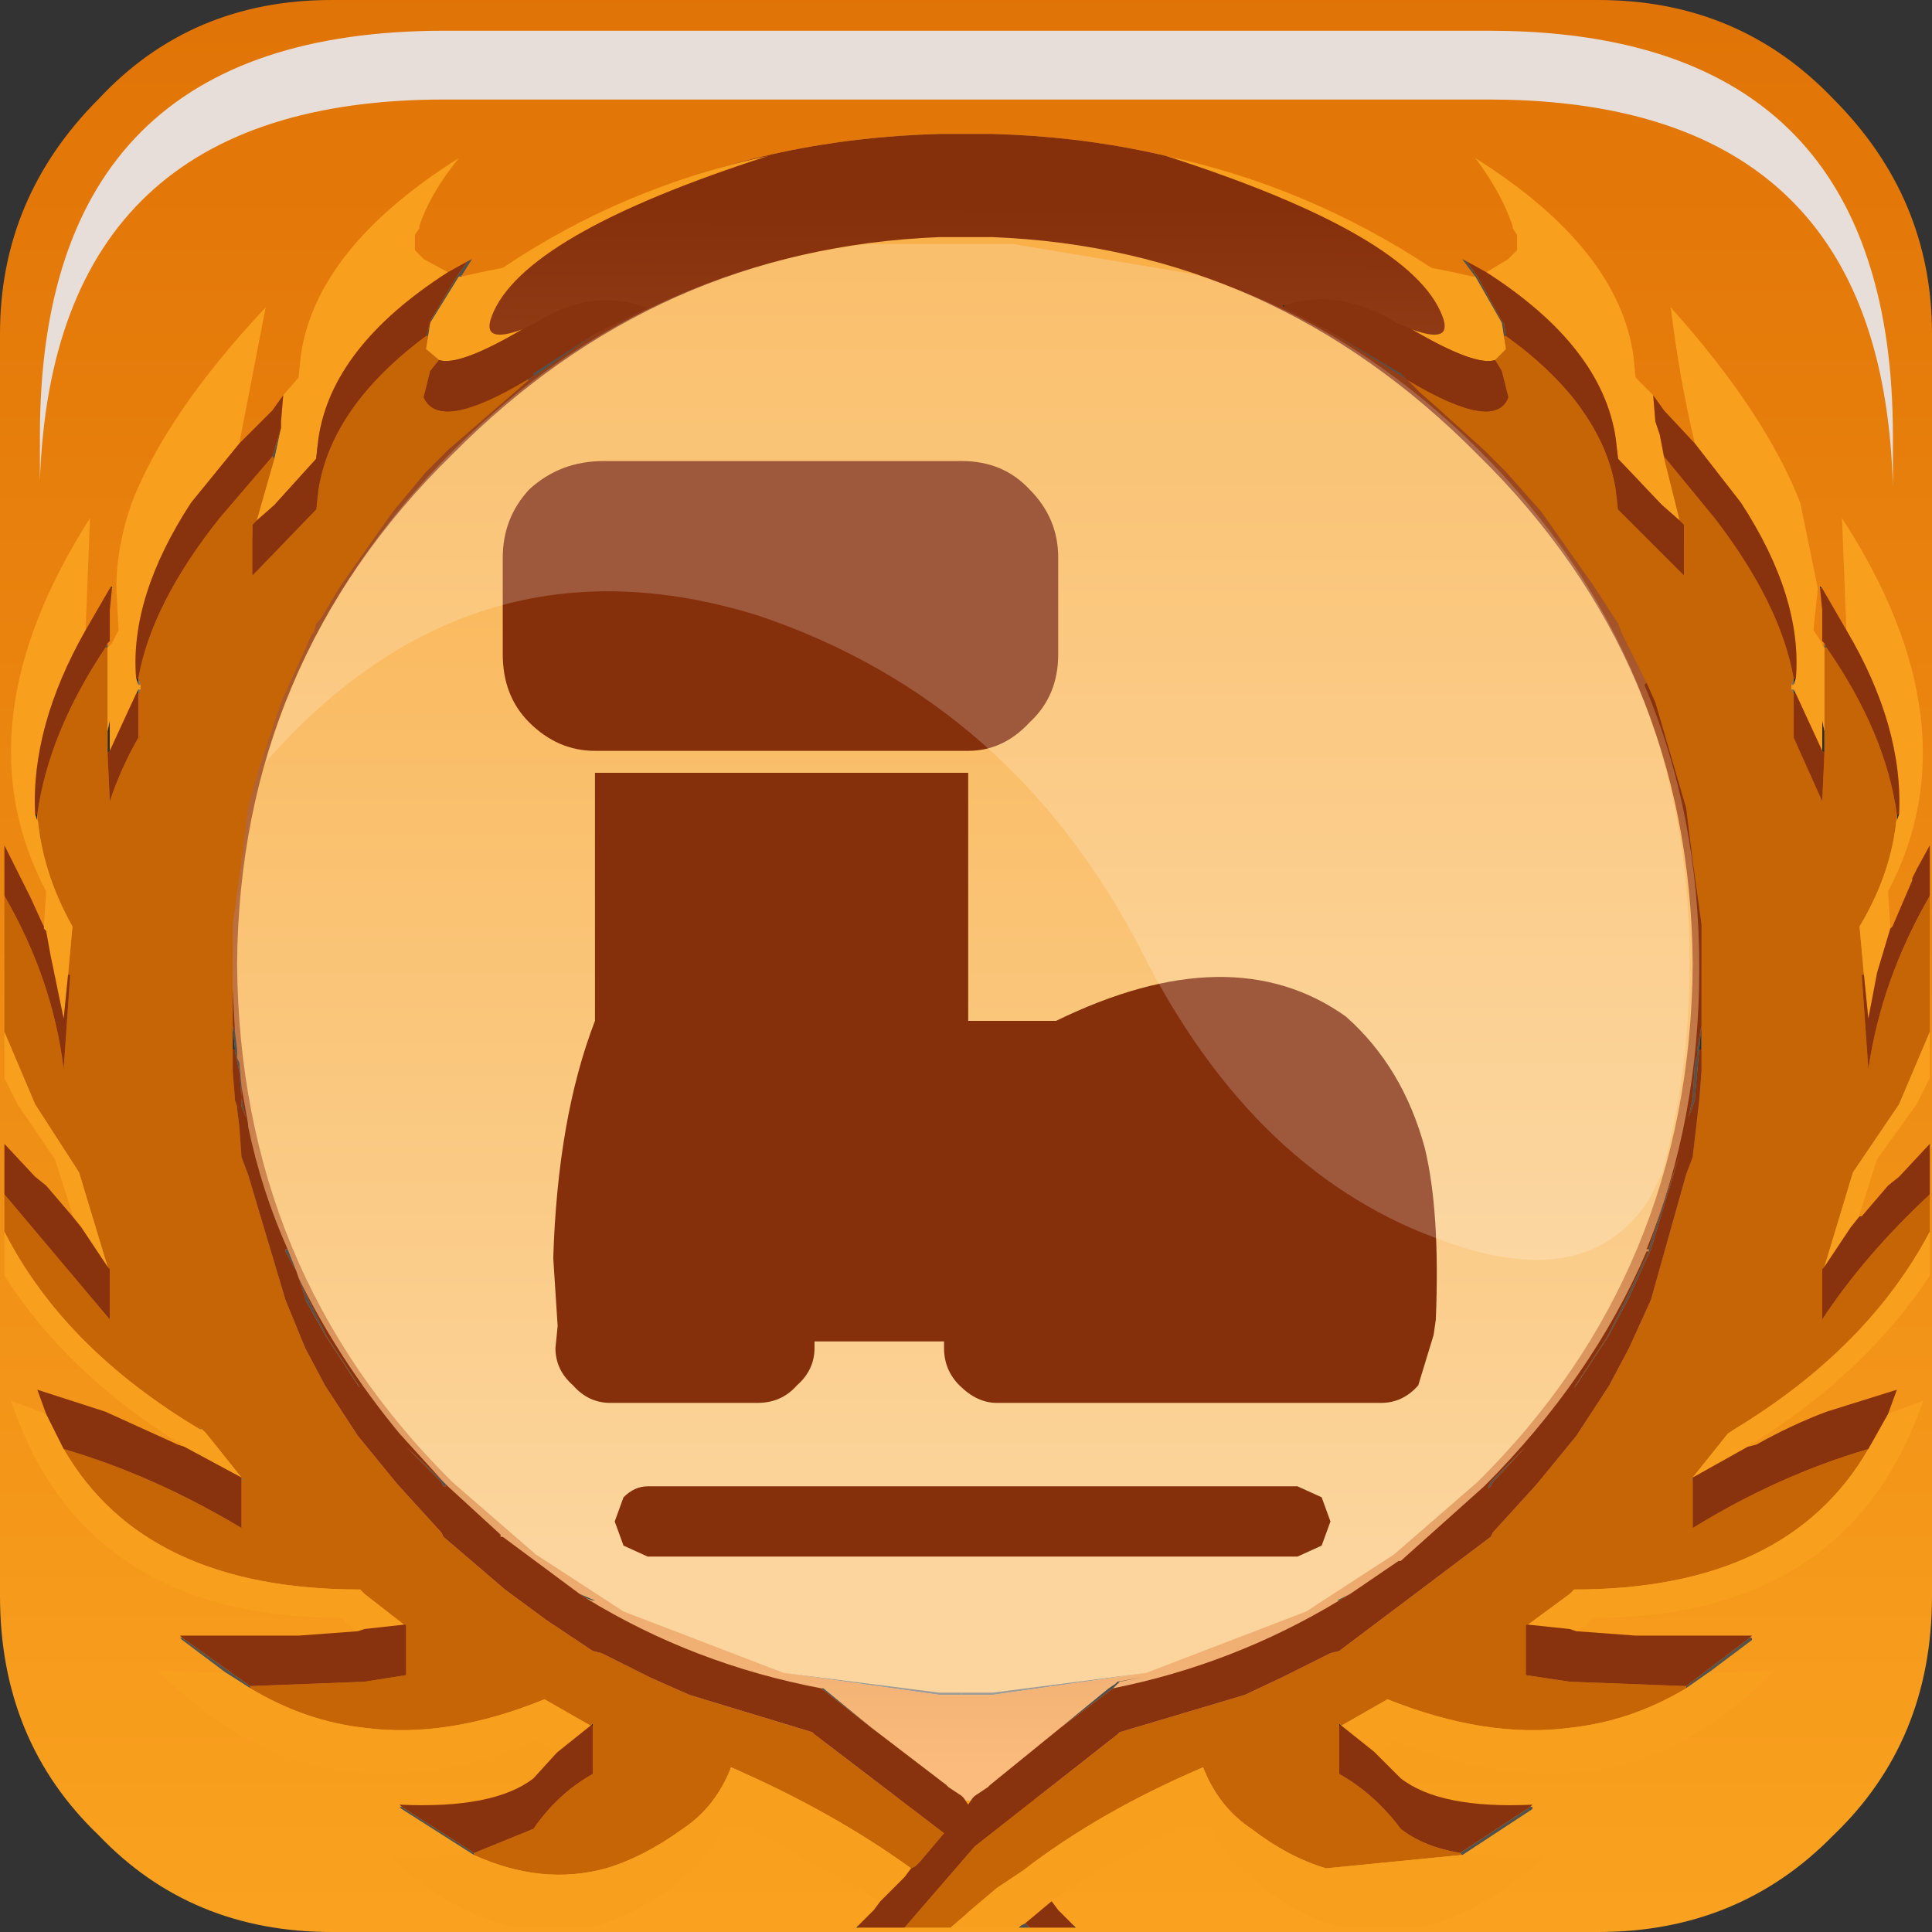<?xml version="1.0" encoding="UTF-8" standalone="no"?>
<svg xmlns:xlink="http://www.w3.org/1999/xlink" height="44.0px" width="44.0px" xmlns="http://www.w3.org/2000/svg">
  <rect width="100%" height="100%" fill="#333333" stroke="none"/>
  <g transform="matrix(1.0, 0.0, 0.0, 1.0, 0.0, 0.0)">
    <use height="44.0" transform="matrix(1.0, 0.0, 0.0, 1.0, 0.0, 0.0)" width="44.0" xlink:href="#shape0"/>
    <use height="8.6" transform="matrix(1.204, 0.0, 0.0, 1.205, 0.909, 0.7)" width="35.05" xlink:href="#sprite0"/>
    <use height="40.35" transform="matrix(1.0, 0.0, 0.0, 1.0, 0.1, 3.55)" width="43.85" xlink:href="#shape2"/>
    <use height="20.15" transform="matrix(1.15, 0.0, 0.0, 1.151, 6.05, 5.5)" width="28.2" xlink:href="#sprite1"/>
  </g>
  <defs>
    <g id="shape0" transform="matrix(1.0, 0.0, 0.0, 1.0, 0.0, 0.0)">
      <path d="M41.65 22.35 Q41.65 30.6 35.85 36.55 29.9 42.4 21.65 42.4 13.25 42.4 7.45 36.55 1.5 30.6 1.5 22.35 1.5 14.0 7.45 8.1 13.25 2.2 21.65 2.2 29.9 2.2 35.85 8.1 41.65 14.0 41.65 22.35" fill="url(#gradient0)" fill-rule="evenodd" stroke="none"/>
      <path d="M21.9 38.55 L22.1 38.55 22.6 38.55 26.1 38.1 22.6 38.6 22.1 38.6 21.9 38.6 21.9 38.55" fill="url(#gradient1)" fill-rule="evenodd" stroke="none"/>
      <path d="M17.85 38.1 L21.4 38.55 21.9 38.55 21.9 38.6 21.4 38.6 17.85 38.1" fill="url(#gradient2)" fill-rule="evenodd" stroke="none"/>
      <path d="M44.0 7.6 L44.0 36.35 Q44.0 39.65 41.75 41.8 39.6 44.0 36.4 44.0 L7.55 44.0 Q4.35 44.0 2.25 41.8 0.0 39.65 0.0 36.35 L0.0 7.6 Q0.0 4.5 2.25 2.25 4.35 0.0 7.55 0.0 L36.4 0.0 Q39.6 0.0 41.75 2.25 44.0 4.5 44.0 7.6 M35.3 8.55 Q30.05 3.25 22.6 3.05 L22.1 3.05 21.9 3.05 21.4 3.05 Q13.9 3.25 8.65 8.55 3.1 14.15 3.1 21.95 3.1 29.85 8.65 35.4 13.9 40.8 21.4 41.0 L21.9 41.0 22.1 41.0 22.6 41.0 Q30.05 40.8 35.3 35.4 40.85 29.85 40.85 21.95 40.85 14.15 35.3 8.55" fill="url(#gradient3)" fill-rule="evenodd" stroke="none"/>
      <path d="M35.3 8.55 Q40.85 14.15 40.85 21.95 40.85 29.85 35.3 35.4 30.05 40.8 22.6 41.0 L22.1 41.0 21.9 41.0 21.4 41.0 Q13.9 40.8 8.65 35.4 3.1 29.85 3.1 21.95 3.1 14.15 8.65 8.55 13.9 3.25 21.4 3.05 L21.9 3.05 22.1 3.05 22.6 3.05 Q30.05 3.25 35.3 8.55 M26.1 38.1 L29.75 36.7 31.75 35.4 33.65 33.75 Q38.5 28.95 38.55 21.95 38.5 15.1 33.65 10.35 29.0 5.65 22.6 5.4 L22.1 5.4 21.9 5.4 21.4 5.4 Q14.95 5.65 10.3 10.35 5.45 15.1 5.4 21.95 5.45 28.95 10.3 33.75 L12.2 35.4 14.2 36.7 17.85 38.1 21.4 38.6 21.9 38.6 22.1 38.6 22.6 38.6 26.1 38.1" fill="url(#gradient4)" fill-rule="evenodd" stroke="none"/>
    </g>
    <linearGradient gradientTransform="matrix(0.0, 0.018, -0.025, 0.0, 21.6, 20.4)" gradientUnits="userSpaceOnUse" id="gradient0" spreadMethod="pad" x1="-819.2" x2="819.2">
      <stop offset="0.012" stop-color="#f9b049"/>
      <stop offset="1.0" stop-color="#fbd59d"/>
    </linearGradient>
    <linearGradient gradientTransform="matrix(0.0, -0.028, 0.055, 0.0, 22.1, 21.55)" gradientUnits="userSpaceOnUse" id="gradient1" spreadMethod="pad" x1="-819.2" x2="819.2">
      <stop offset="0.012" stop-color="#9d9d99"/>
      <stop offset="1.0" stop-color="#9b988f"/>
    </linearGradient>
    <linearGradient gradientTransform="matrix(0.0, -0.028, -0.055, 0.0, 21.9, 21.55)" gradientUnits="userSpaceOnUse" id="gradient2" spreadMethod="pad" x1="-819.2" x2="819.2">
      <stop offset="0.012" stop-color="#9d9d99"/>
      <stop offset="1.0" stop-color="#9b988f"/>
    </linearGradient>
    <linearGradient gradientTransform="matrix(0.0, -0.028, -0.055, 0.0, 21.9, 21.55)" gradientUnits="userSpaceOnUse" id="gradient3" spreadMethod="pad" x1="-819.2" x2="819.2">
      <stop offset="0.012" stop-color="#faa21f"/>
      <stop offset="1.0" stop-color="#e07205"/>
    </linearGradient>
    <linearGradient gradientTransform="matrix(-1.0E-4, 0.022, 0.023, 1.0E-4, 21.95, 22.25)" gradientUnits="userSpaceOnUse" id="gradient4" spreadMethod="pad" x1="-819.2" x2="819.2">
      <stop offset="0.012" stop-color="#862f0b"/>
      <stop offset="1.0" stop-color="#fabb7c"/>
    </linearGradient>
    <g id="sprite0" transform="matrix(1.0, 0.0, 0.0, 1.0, 0.2, 0.0)">
      <use height="8.6" transform="matrix(1.0, 0.0, 0.0, 1.0, -0.2, 0.0)" width="35.05" xlink:href="#shape1"/>
    </g>
    <g id="shape1" transform="matrix(1.0, 0.0, 0.0, 1.0, 0.2, 0.0)">
      <path d="M34.4 4.4 Q34.85 5.8 34.85 7.65 L34.85 8.6 Q34.8 6.95 34.4 5.7 33.0 1.3 27.2 1.3 L7.45 1.3 Q0.05 1.3 -0.2 8.5 L-0.2 7.65 Q-0.2 0.0 7.45 0.0 L27.2 0.0 Q33.0 0.0 34.4 4.4" fill="#e7deda" fill-rule="evenodd" stroke="none"/>
    </g>
    <g id="shape2" transform="matrix(1.0, 0.0, 0.0, 1.0, -0.1, -3.55)">
      <path d="M41.45 13.4 L41.45 13.35 41.5 13.4 41.45 13.4 M24.45 43.85 L24.5 43.9 24.45 43.9 24.45 43.85 M19.55 43.9 L19.5 43.9 19.55 43.85 19.55 43.9 M2.5 13.4 L2.55 13.35 2.55 13.4 2.5 13.4 M29.25 7.0 L29.2 6.95 29.25 6.95 29.25 7.0 M40.85 15.6 L40.85 15.45 40.9 15.45 40.85 15.6 M40.85 15.7 L40.9 15.8 40.85 15.8 40.85 15.7 M41.5 17.1 L41.5 16.4 41.55 16.65 41.55 17.15 41.5 17.1 M43.25 18.55 L43.2 18.7 43.2 18.55 43.25 18.55 M38.75 23.35 L38.75 23.9 38.7 23.9 38.75 23.35 M2.45 16.65 L2.5 16.4 2.5 17.1 2.45 17.15 2.45 16.65 M3.1 15.8 L3.15 15.7 3.15 15.8 3.1 15.8 M3.15 15.6 L3.1 15.45 3.15 15.45 3.15 15.6 M0.8 18.55 L0.85 18.55 0.85 18.7 0.8 18.55 M5.35 23.9 L5.3 23.9 5.3 23.35 5.35 23.9 M13.45 39.3 L13.5 39.25 13.5 39.3 13.45 39.3 M30.55 39.3 L30.5 39.3 30.5 39.25 30.55 39.3" fill="#2c2c29" fill-rule="evenodd" stroke="none"/>
      <path d="M40.85 15.45 L40.85 15.6 40.8 15.6 40.85 15.45 M40.8 15.7 L40.85 15.7 40.85 15.8 40.8 15.7 M39.5 32.55 L39.5 32.5 39.5 32.55 M38.55 33.7 L38.5 33.7 38.55 33.65 38.55 33.7" fill="url(#gradient5)" fill-rule="evenodd" stroke="none"/>
      <path d="M41.55 14.75 L41.55 14.65 41.6 14.75 41.55 14.75 M39.85 37.3 L39.9 37.3 39.9 37.35 38.9 38.1 38.4 38.45 38.4 38.4 39.85 37.3 M34.85 41.15 L34.9 41.15 34.9 41.2 33.3 42.25 33.25 42.2 34.85 41.15 M24.15 39.35 L25.25 38.45 25.4 38.35 25.45 38.3 26.0 38.2 25.5 38.3 25.45 38.35 25.35 38.45 24.15 39.35 M30.5 36.45 L30.45 36.45 30.75 36.3 30.5 36.45 M37.55 28.5 L37.55 28.45 38.25 26.3 37.6 28.45 37.1 29.55 36.65 30.4 35.9 31.55 35.85 31.6 36.6 30.45 37.05 29.55 37.55 28.5 M32.05 8.65 L31.9 8.55 31.5 8.3 30.3 7.55 31.9 8.5 31.95 8.55 32.05 8.65 M33.6 6.3 L33.3 5.9 33.4 5.95 33.65 6.3 34.2 7.3 34.25 7.35 34.3 7.65 34.25 7.65 34.2 7.35 33.6 6.3 M37.9 10.45 L37.8 9.9 37.9 10.4 37.9 10.45 M38.7 23.9 L38.6 25.0 38.6 25.05 38.55 25.2 38.45 25.45 38.5 25.25 38.55 25.0 38.6 24.2 38.65 24.05 38.65 23.9 38.75 23.35 38.7 23.9 M33.95 33.85 L33.9 33.9 33.9 33.85 33.95 33.75 34.75 32.95 34.0 33.75 33.95 33.85" fill="url(#gradient6)" fill-rule="evenodd" stroke="none"/>
      <path d="M3.15 15.7 L3.2 15.7 3.15 15.8 3.15 15.7 M3.2 15.6 L3.15 15.6 3.15 15.45 3.2 15.6 M4.55 32.55 L4.55 32.5 4.6 32.55 4.55 32.55 M5.5 33.65 L5.55 33.7 5.5 33.7 5.5 33.65" fill="url(#gradient7)" fill-rule="evenodd" stroke="none"/>
      <path d="M23.45 43.9 L23.2 43.9 23.25 43.85 23.35 43.8 23.45 43.9 M10.8 42.25 L9.15 41.2 9.1 41.15 9.15 41.15 10.8 42.2 10.8 42.25 M5.15 38.1 L4.15 37.35 4.1 37.3 4.15 37.3 5.7 38.4 5.7 38.45 5.15 38.1 M2.45 14.65 L2.45 14.75 2.4 14.75 2.45 14.65 M10.65 5.95 L10.75 5.9 10.5 6.3 10.45 6.3 9.8 7.35 9.75 7.65 9.7 7.65 9.8 7.35 9.8 7.3 10.4 6.3 10.65 5.95 M13.55 7.6 L12.2 8.55 12.15 8.55 12.05 8.65 12.0 8.65 12.15 8.55 12.15 8.5 13.55 7.6 M5.35 23.5 L5.4 23.9 5.4 23.95 5.4 24.05 5.4 24.1 5.45 24.2 5.5 24.75 5.5 25.0 5.55 25.25 5.6 25.45 5.5 25.2 5.5 25.0 5.45 24.4 5.35 23.95 5.35 23.9 5.3 23.35 5.35 23.5 M6.55 28.45 L6.75 28.95 6.8 29.1 7.0 29.55 7.45 30.45 8.2 31.6 8.15 31.55 7.4 30.4 6.95 29.6 6.95 29.55 6.75 28.95 6.5 28.5 6.5 28.45 6.55 28.45 M13.2 36.3 L13.55 36.45 13.5 36.45 13.35 36.4 13.2 36.3 M18.7 38.45 L18.75 38.45 19.85 39.35 18.7 38.45 M6.4 9.75 L6.25 10.45 6.2 10.4 6.4 9.75 M10.1 33.75 L10.15 33.8 10.15 33.9 10.15 33.85 10.1 33.85 10.05 33.75 9.25 32.95 10.1 33.75" fill="url(#gradient8)" fill-rule="evenodd" stroke="none"/>
      <path d="M43.95 20.4 L43.95 23.5 43.25 25.15 42.2 26.7 41.55 28.85 41.5 28.9 41.5 30.05 Q42.45 28.6 43.95 27.2 L43.95 28.05 Q42.55 30.7 39.5 32.55 L39.35 32.65 38.55 33.65 38.5 33.7 38.55 33.7 38.55 34.8 Q40.5 33.6 42.55 33.0 40.7 36.2 35.85 36.2 L35.75 36.3 34.8 37.0 34.75 37.0 34.75 38.15 35.75 38.3 38.4 38.4 38.4 38.45 Q37.15 39.2 35.75 39.35 33.85 39.6 31.6 38.7 L30.55 39.3 30.5 39.25 30.5 39.3 30.5 40.4 Q31.3 40.85 31.9 41.65 32.4 42.05 33.25 42.2 L33.3 42.25 33.25 42.25 30.2 42.55 Q29.35 42.3 28.5 41.65 27.75 41.15 27.4 40.25 25.05 41.25 23.3 42.6 L22.7 43.0 22.05 43.55 22.0 43.6 21.65 43.9 20.6 43.9 22.2 42.05 25.45 39.5 25.5 39.45 28.35 38.6 29.2 38.2 30.3 37.65 30.5 37.6 33.95 35.0 34.0 34.9 35.0 33.8 35.9 32.7 36.65 31.55 37.1 30.7 37.6 29.6 38.4 26.75 38.55 26.35 38.7 25.05 38.75 24.4 38.75 23.9 38.75 23.35 38.75 22.2 38.75 22.0 38.75 21.95 38.75 21.05 38.55 19.6 38.4 18.4 37.7 16.0 37.5 15.55 36.95 14.45 36.85 14.2 36.3 13.35 35.1 11.65 34.3 10.75 33.95 10.4 33.85 10.3 33.8 10.25 32.75 9.3 32.35 8.95 32.05 8.65 Q34.05 9.85 34.35 9.05 L34.2 8.45 34.05 8.2 34.3 7.95 34.25 7.65 34.3 7.65 Q36.5 9.25 36.8 11.15 L36.85 11.6 38.25 13.0 38.35 13.1 38.35 11.95 38.25 11.85 37.9 10.45 37.9 10.4 39.05 11.8 Q40.55 13.75 40.85 15.45 L40.8 15.6 40.8 15.7 40.85 15.8 40.85 16.8 41.5 18.25 41.55 17.15 41.55 16.65 41.55 14.75 41.6 14.75 Q42.95 16.7 43.2 18.55 43.1 19.85 42.35 21.1 L42.45 22.2 42.4 22.2 42.55 24.35 Q42.85 22.3 43.95 20.4 M0.1 28.05 L0.1 27.2 2.5 30.05 2.5 28.9 2.45 28.85 1.8 26.7 0.8 25.15 0.1 23.5 0.1 20.4 Q1.2 22.3 1.45 24.35 L1.6 22.2 1.55 22.2 1.65 21.1 Q0.95 19.85 0.85 18.55 1.1 16.7 2.4 14.75 L2.45 14.75 2.45 16.65 2.45 17.15 2.5 18.25 Q2.75 17.5 3.15 16.8 L3.15 15.8 3.2 15.7 3.2 15.6 3.15 15.45 Q3.45 13.75 5.0 11.8 L6.2 10.4 6.25 10.45 5.85 11.85 5.75 11.95 5.75 13.1 5.85 13.0 7.2 11.6 7.25 11.15 Q7.55 9.25 9.7 7.65 L9.75 7.65 9.7 7.95 10.0 8.2 9.8 8.45 9.65 9.05 Q10.0 9.85 12.0 8.65 L12.05 8.65 10.2 10.25 9.85 10.6 9.7 10.75 9.2 11.35 8.95 11.65 7.75 13.35 7.3 14.1 7.2 14.2 7.15 14.4 7.1 14.45 6.4 16.0 6.0 17.2 5.9 17.5 5.65 18.4 5.5 19.6 5.35 20.7 5.3 21.05 5.3 21.75 5.3 22.05 5.3 22.2 5.3 22.5 5.3 23.35 5.3 23.9 5.3 24.4 5.35 25.0 5.35 25.05 5.4 25.2 5.4 25.25 5.45 25.65 5.5 26.35 5.65 26.75 6.5 29.6 6.95 30.7 7.4 31.55 8.15 32.7 9.05 33.8 10.05 34.9 10.1 35.0 11.5 36.2 12.45 36.9 13.5 37.6 13.7 37.65 14.8 38.2 15.7 38.6 18.5 39.45 18.55 39.5 21.5 41.75 20.95 42.4 20.85 42.5 20.75 42.55 Q18.95 41.25 16.65 40.25 16.3 41.15 15.55 41.65 14.65 42.3 13.8 42.55 12.35 42.95 10.8 42.25 L10.8 42.2 12.15 41.65 Q12.7 40.85 13.5 40.4 L13.5 39.3 13.5 39.25 13.45 39.3 12.4 38.7 Q10.2 39.6 8.3 39.35 6.95 39.2 5.7 38.45 L5.7 38.4 8.3 38.3 9.25 38.15 9.25 37.0 9.2 37.0 8.3 36.3 8.2 36.2 Q3.3 36.2 1.45 33.0 3.5 33.6 5.5 34.8 L5.5 33.7 5.55 33.7 5.5 33.65 4.7 32.65 4.6 32.55 4.55 32.5 4.55 32.55 Q1.45 30.7 0.1 28.05 M39.5 32.55 L39.5 32.5 39.5 32.55" fill="#c66506" fill-rule="evenodd" stroke="none"/>
      <path d="M33.85 6.2 L34.35 5.9 34.55 5.7 34.55 5.35 34.45 5.2 34.45 5.15 Q34.2 4.4 33.6 3.6 36.85 5.65 37.2 8.1 L37.25 8.6 37.65 9.0 37.7 9.6 37.75 9.75 37.8 9.9 37.9 10.45 38.25 11.85 37.85 11.5 36.85 10.45 36.8 10.0 Q36.5 7.9 33.85 6.2 M38.6 10.1 Q38.25 8.65 38.05 7.0 40.2 9.4 41.0 11.45 L41.4 13.4 41.3 14.35 41.5 14.65 41.5 14.7 41.55 14.75 41.55 16.65 41.5 16.4 41.5 17.1 40.9 15.8 40.85 15.7 40.8 15.7 40.8 15.6 40.85 15.6 40.9 15.45 Q41.05 13.6 39.65 11.45 L38.6 10.1 M42.05 14.35 L41.95 11.8 Q45.0 16.5 43.0 20.3 L43.05 21.1 43.05 21.15 42.75 22.15 42.55 23.2 42.45 22.2 42.35 21.1 Q43.1 19.85 43.2 18.55 L43.2 18.7 43.25 18.55 Q43.35 16.55 42.05 14.35 M43.95 23.5 L43.95 24.55 43.85 24.75 43.65 25.15 42.75 26.4 42.35 27.65 42.35 27.7 42.15 27.95 41.55 28.85 42.2 26.7 43.25 25.15 43.95 23.5 M43.95 28.05 L43.95 29.05 Q42.5 31.25 39.95 32.85 L39.95 32.8 39.95 32.85 39.9 32.85 39.8 32.95 38.55 33.65 39.35 32.65 39.5 32.55 Q42.55 30.7 43.95 28.05 M43.0 32.2 L43.8 31.9 Q42.1 36.85 36.25 36.85 L36.15 37.0 35.9 37.15 35.75 37.1 34.8 37.0 35.75 36.3 35.85 36.2 Q40.7 36.2 42.55 33.0 L43.0 32.2 M38.9 38.1 L40.4 38.05 Q38.45 40.05 36.15 40.35 34.15 40.6 31.8 39.65 L31.3 39.9 30.55 39.3 31.6 38.7 Q33.85 39.6 35.75 39.35 37.15 39.2 38.4 38.45 L38.9 38.1 M33.3 42.25 L35.15 42.3 Q33.85 43.5 32.5 43.85 L32.3 43.9 30.6 43.9 30.4 43.85 Q29.5 43.6 28.6 42.85 27.85 42.3 27.45 41.35 25.55 42.2 23.95 43.3 L23.35 43.8 23.25 43.85 23.2 43.9 21.65 43.9 22.0 43.6 22.05 43.55 22.7 43.0 23.3 42.6 Q25.05 41.25 27.4 40.25 27.75 41.15 28.5 41.65 29.35 42.3 30.2 42.55 L33.25 42.25 33.3 42.25 M20.05 43.3 L16.6 41.35 Q16.2 42.3 15.45 42.85 14.5 43.6 13.6 43.85 L13.4 43.9 11.75 43.9 11.55 43.85 Q10.2 43.5 8.9 42.3 L10.75 42.25 10.8 42.25 Q12.35 42.95 13.8 42.55 14.65 42.3 15.55 41.65 16.3 41.15 16.65 40.25 18.95 41.25 20.75 42.55 L20.6 42.75 20.55 42.8 20.35 43.0 20.05 43.3 M12.7 39.9 L12.2 39.65 Q9.9 40.6 7.9 40.35 5.6 40.05 3.6 38.05 L5.15 38.1 5.7 38.45 Q6.95 39.2 8.3 39.35 10.2 39.6 12.4 38.7 L13.45 39.3 12.7 39.9 M8.15 37.15 L7.9 37.0 7.8 36.85 Q1.9 36.85 0.25 31.9 L1.05 32.2 1.45 33.0 Q3.3 36.2 8.2 36.2 L8.3 36.3 9.2 37.0 8.3 37.1 8.15 37.15 M4.2 32.95 L4.1 32.85 4.05 32.8 4.05 32.85 Q1.5 31.25 0.1 29.05 L0.1 28.05 Q1.45 30.7 4.55 32.55 L4.6 32.55 4.7 32.65 5.5 33.65 4.2 32.95 M1.65 27.7 L1.65 27.65 1.25 26.4 0.4 25.15 0.2 24.75 0.1 24.55 0.1 23.5 0.8 25.15 1.8 26.7 2.45 28.85 1.85 27.95 1.65 27.7 M1.0 21.15 L1.0 21.1 1.05 20.3 Q-0.95 16.5 2.05 11.8 L1.95 14.35 Q0.7 16.55 0.8 18.55 L0.85 18.7 0.85 18.55 Q0.95 19.85 1.65 21.1 L1.55 22.2 1.45 23.2 1.15 21.75 1.05 21.2 1.0 21.15 M2.45 14.75 L2.5 14.7 2.55 14.65 2.7 14.35 2.65 13.4 Q2.65 12.45 3.0 11.45 3.8 9.4 6.05 7.0 L5.45 10.1 4.35 11.45 Q2.95 13.6 3.1 15.45 L3.15 15.6 3.2 15.6 3.2 15.7 3.15 15.7 3.1 15.8 2.5 17.1 2.5 16.4 2.45 16.65 2.45 14.75 M6.45 9.0 L6.8 8.6 6.85 8.1 Q7.2 5.65 10.45 3.6 9.8 4.4 9.55 5.15 L9.55 5.2 9.45 5.35 9.45 5.7 9.65 5.9 10.2 6.2 Q7.55 7.9 7.25 10.0 L7.2 10.45 6.25 11.5 5.85 11.85 6.25 10.45 6.4 9.75 6.4 9.6 6.45 9.0 M10.45 6.3 L10.5 6.3 10.95 6.2 11.45 6.1 Q14.2 4.25 17.5 3.55 11.9 5.35 11.2 7.2 10.95 7.85 11.9 7.5 10.45 8.35 10.0 8.2 L9.7 7.95 9.75 7.65 9.8 7.35 10.45 6.3 M32.15 7.5 Q33.1 7.85 32.85 7.2 32.15 5.35 26.55 3.55 29.8 4.25 32.6 6.1 L33.1 6.2 33.55 6.3 33.6 6.3 34.2 7.35 34.25 7.65 34.3 7.95 34.05 8.2 Q33.6 8.35 32.15 7.5" fill="#f89f1d" fill-rule="evenodd" stroke="none"/>
      <path d="M37.65 9.0 L37.9 9.35 38.6 10.1 39.65 11.45 Q41.05 13.6 40.9 15.45 L40.85 15.45 Q40.55 13.75 39.05 11.8 L37.9 10.4 37.8 9.9 37.75 9.75 37.7 9.6 37.65 9.0 M41.55 14.65 L41.5 14.6 41.5 14.1 41.5 13.9 41.45 13.4 41.5 13.4 42.05 14.35 Q43.35 16.55 43.25 18.55 L43.2 18.55 Q42.95 16.7 41.6 14.75 L41.55 14.65 M43.05 21.15 L43.1 21.1 43.55 20.05 43.55 20.0 43.6 19.9 43.65 19.8 43.95 19.25 43.95 20.4 Q42.85 22.3 42.55 24.35 L42.4 22.2 42.45 22.2 42.55 23.2 42.75 22.15 43.05 21.15 M42.35 27.7 L42.4 27.7 43.0 27.0 43.25 26.8 43.95 26.05 43.95 27.2 Q42.45 28.6 41.5 30.05 L41.5 28.9 41.55 28.85 42.15 27.95 42.35 27.7 M39.8 32.95 L40.0 32.9 Q40.8 32.45 41.6 32.15 L43.2 31.65 43.0 32.2 42.55 33.0 Q40.5 33.6 38.55 34.8 L38.55 33.7 38.55 33.65 39.8 32.95 M35.9 37.15 L37.25 37.25 39.9 37.25 39.85 37.3 38.4 38.4 35.75 38.3 34.75 38.15 34.75 37.0 34.8 37.0 35.75 37.1 35.9 37.15 M31.3 39.9 L31.35 39.95 31.9 40.5 Q32.8 41.2 34.9 41.1 L34.85 41.15 33.25 42.2 Q32.4 42.05 31.9 41.65 31.3 40.85 30.5 40.4 L30.5 39.3 30.55 39.3 31.3 39.9 M23.95 43.3 L24.1 43.5 24.45 43.85 24.45 43.9 23.45 43.9 23.35 43.8 23.95 43.3 M20.6 43.9 L19.55 43.9 19.55 43.85 19.9 43.5 20.05 43.3 20.35 43.0 20.55 42.8 20.6 42.75 20.75 42.55 20.85 42.5 20.95 42.4 21.5 41.75 18.55 39.5 18.5 39.45 15.7 38.6 14.8 38.2 13.7 37.65 13.5 37.6 12.45 36.9 11.5 36.2 10.1 35.0 10.05 34.9 9.05 33.8 8.15 32.7 7.4 31.55 6.95 30.7 6.5 29.6 5.65 26.75 5.5 26.35 5.45 25.65 5.4 25.25 5.4 25.2 5.35 25.05 5.35 25.0 5.3 24.4 5.3 23.9 5.35 23.9 5.35 23.95 5.45 24.4 5.5 25.0 5.5 25.2 5.6 25.45 5.55 25.25 5.5 25.0 5.5 24.75 5.65 25.6 5.65 25.65 Q5.95 27.1 6.55 28.45 L6.5 28.45 6.5 28.5 6.75 28.95 6.95 29.55 6.95 29.6 7.4 30.4 8.15 31.55 8.2 31.6 7.45 30.45 7.0 29.55 6.8 29.1 Q7.7 30.95 9.1 32.65 L10.1 33.75 10.2 33.85 11.4 34.95 11.4 35.0 11.45 35.0 13.2 36.3 13.35 36.4 Q15.8 37.9 18.7 38.45 L19.85 39.35 21.55 40.65 21.6 40.7 21.9 40.9 21.95 40.95 22.05 41.1 22.15 40.95 22.2 40.9 22.5 40.7 22.55 40.65 24.15 39.35 25.35 38.45 Q28.1 37.9 30.5 36.45 L30.75 36.3 31.85 35.55 31.9 35.55 33.8 33.85 Q36.25 31.4 37.5 28.5 L37.55 28.5 37.05 29.55 36.6 30.45 35.85 31.6 35.9 31.55 36.65 30.4 37.1 29.55 37.6 28.45 38.25 26.3 37.55 28.45 37.5 28.45 Q38.7 25.5 38.7 22.05 38.7 18.55 37.45 15.6 L37.5 15.55 37.7 16.0 38.4 18.4 38.55 19.6 38.75 21.05 38.75 21.95 38.75 22.0 38.75 22.2 38.75 23.35 38.65 23.9 38.65 24.05 38.6 24.2 38.55 25.0 38.5 25.25 38.45 25.45 38.55 25.2 38.6 25.05 38.6 25.0 38.7 23.9 38.75 23.9 38.75 24.4 38.7 25.05 38.55 26.35 38.4 26.75 37.6 29.6 37.1 30.7 36.65 31.55 35.9 32.7 35.0 33.8 34.0 34.9 33.95 35.0 30.5 37.6 30.3 37.65 29.2 38.2 28.35 38.6 25.5 39.45 25.45 39.5 22.2 42.05 20.6 43.9 M9.15 41.15 L9.1 41.1 Q11.25 41.2 12.15 40.5 L12.65 39.95 12.7 39.9 13.45 39.3 13.5 39.3 13.5 40.4 Q12.7 40.85 12.15 41.65 L10.8 42.2 9.15 41.15 M4.15 37.3 L4.1 37.25 6.8 37.25 8.15 37.15 8.3 37.1 9.2 37.0 9.25 37.0 9.25 38.15 8.3 38.3 5.7 38.4 4.15 37.3 M1.05 32.2 L0.85 31.65 2.4 32.15 4.05 32.9 4.2 32.95 5.5 33.65 5.5 33.7 5.5 34.8 Q3.5 33.6 1.45 33.0 L1.05 32.2 M0.1 27.2 L0.1 26.05 0.8 26.8 1.05 27.0 1.65 27.7 1.85 27.95 2.45 28.85 2.5 28.9 2.5 30.05 0.1 27.2 M0.1 20.4 L0.1 19.25 0.7 20.45 0.95 21.0 1.0 21.1 1.0 21.15 1.05 21.2 1.15 21.75 1.45 23.2 1.55 22.2 1.6 22.2 1.45 24.35 Q1.2 22.3 0.1 20.4 M1.95 14.35 L2.5 13.4 2.55 13.4 2.5 13.9 2.5 14.1 2.5 14.6 2.45 14.65 2.4 14.75 Q1.1 16.7 0.85 18.55 L0.8 18.55 Q0.7 16.55 1.95 14.35 M5.45 10.1 L6.2 9.35 6.45 9.0 6.4 9.6 6.4 9.75 6.2 10.4 5.0 11.8 Q3.45 13.75 3.15 15.45 L3.1 15.45 Q2.95 13.6 4.35 11.45 L5.45 10.1 M10.2 6.2 L10.65 5.95 10.4 6.3 9.8 7.3 9.8 7.35 9.7 7.65 Q7.55 9.25 7.25 11.15 L7.2 11.6 5.85 13.0 5.75 13.1 5.75 11.95 5.85 11.85 6.25 11.5 7.2 10.45 7.25 10.0 Q7.55 7.9 10.2 6.2 M11.9 7.5 L12.2 7.35 Q13.45 6.55 14.7 7.0 L14.75 7.0 13.55 7.6 12.15 8.5 12.15 8.55 12.0 8.65 Q10.0 9.85 9.65 9.05 L9.8 8.45 10.0 8.2 Q10.45 8.35 11.9 7.5 M5.3 22.5 L5.35 23.5 5.3 23.35 5.3 22.5 M30.3 7.55 L29.25 7.0 29.25 6.95 Q30.5 6.55 31.8 7.35 L32.15 7.5 Q33.6 8.35 34.05 8.2 L34.2 8.45 34.35 9.05 Q34.05 9.85 32.05 8.65 L31.95 8.55 31.9 8.5 30.3 7.55 M33.4 5.95 L33.85 6.2 Q36.5 7.9 36.8 10.0 L36.85 10.45 37.85 11.5 38.25 11.85 38.35 11.95 38.35 13.1 38.25 13.0 36.85 11.6 36.8 11.15 Q36.5 9.25 34.3 7.65 L34.25 7.35 34.2 7.3 33.65 6.3 33.4 5.95 M40.9 15.8 L41.5 17.1 41.55 17.15 41.5 18.25 40.85 16.8 40.85 15.8 40.9 15.8 M33.95 33.85 L34.0 33.75 34.75 32.95 33.95 33.75 33.9 33.85 33.9 33.9 33.95 33.85 M2.5 17.1 L3.1 15.8 3.15 15.8 3.15 16.8 Q2.75 17.5 2.5 18.25 L2.45 17.15 2.5 17.1 M9.1 32.65 L9.05 32.65 9.1 32.65 M10.1 33.75 L9.25 32.95 10.05 33.75 10.1 33.85 10.15 33.85 10.15 33.9 10.15 33.8 10.1 33.75" fill="#89320e" fill-rule="evenodd" stroke="none"/>
      <path d="M11.45 12.7 Q11.45 11.8 12.05 11.15 12.75 10.5 13.75 10.5 L21.9 10.5 Q22.85 10.5 23.45 11.15 24.1 11.8 24.1 12.7 L24.1 14.9 Q24.1 15.85 23.45 16.45 22.85 17.1 22.05 17.1 L21.9 17.1 13.75 17.1 13.55 17.1 Q12.7 17.1 12.05 16.45 11.45 15.85 11.45 14.9 L11.45 12.7 M13.55 17.6 L22.05 17.6 22.05 23.25 24.05 23.25 Q28.05 21.3 30.65 23.15 31.95 24.3 32.45 26.15 32.8 27.6 32.7 30.05 L32.65 30.4 32.3 31.55 Q31.95 31.95 31.45 31.95 L22.7 31.95 Q22.25 31.95 21.85 31.55 21.5 31.2 21.5 30.7 L21.5 30.55 18.55 30.55 18.55 30.7 Q18.55 31.2 18.15 31.55 17.8 31.95 17.25 31.95 L13.9 31.95 Q13.4 31.95 13.05 31.55 12.65 31.2 12.65 30.7 L12.7 30.2 12.6 28.65 Q12.7 25.45 13.55 23.25 L13.55 17.6 M30.1 34.1 L30.3 34.65 30.1 35.2 29.55 35.45 14.75 35.45 14.2 35.2 14.0 34.65 14.2 34.1 Q14.45 33.85 14.75 33.85 L29.55 33.85 30.1 34.1" fill="#862f0b" fill-rule="evenodd" stroke="none"/>
    </g>
    <linearGradient gradientTransform="matrix(0.006, -0.021, -0.013, -0.004, 34.35, 25.7)" gradientUnits="userSpaceOnUse" id="gradient5" spreadMethod="pad" x1="-819.2" x2="819.2">
      <stop offset="0.0" stop-color="#65645e"/>
      <stop offset="1.0" stop-color="#7d7b73"/>
    </linearGradient>
    <linearGradient gradientTransform="matrix(0.016, 0.0, 0.0, 0.024, 32.15, 25.55)" gradientUnits="userSpaceOnUse" id="gradient6" spreadMethod="pad" x1="-819.2" x2="819.2">
      <stop offset="0.016" stop-color="#4e4e4a"/>
      <stop offset="1.0" stop-color="#545451"/>
    </linearGradient>
    <linearGradient gradientTransform="matrix(-0.006, -0.021, 0.013, -0.004, 9.65, 25.7)" gradientUnits="userSpaceOnUse" id="gradient7" spreadMethod="pad" x1="-819.2" x2="819.2">
      <stop offset="0.0" stop-color="#65645e"/>
      <stop offset="1.0" stop-color="#7d7b73"/>
    </linearGradient>
    <linearGradient gradientTransform="matrix(-0.016, 0.0, 0.0, 0.024, 11.9, 25.55)" gradientUnits="userSpaceOnUse" id="gradient8" spreadMethod="pad" x1="-819.2" x2="819.2">
      <stop offset="0.016" stop-color="#4e4e4a"/>
      <stop offset="1.0" stop-color="#545451"/>
    </linearGradient>
    <g id="sprite1" transform="matrix(1.0, 0.0, 0.0, 1.0, 0.0, 0.0)">
      <use height="20.15" transform="matrix(1.0, 0.0, 0.0, 1.0, 0.0, 0.0)" width="28.2" xlink:href="#shape3"/>
    </g>
    <g id="shape3" transform="matrix(1.0, 0.0, 0.0, 1.0, 0.0, 0.0)">
      <path d="M27.65 18.45 L27.4 18.95 Q26.2 20.8 23.4 19.8 19.6 18.5 17.35 14.05 14.8 9.1 9.75 7.4 4.1 5.65 0.0 10.3 1.0 6.85 3.7 4.15 7.2 0.65 11.9 0.05 L14.8 0.05 18.4 0.65 Q21.55 1.65 24.05 4.15 28.2 8.3 28.2 14.25 28.2 16.45 27.65 18.45" fill="#ffffff" fill-opacity="0.196" fill-rule="evenodd" stroke="none"/>
    </g>
  </defs>
</svg>
